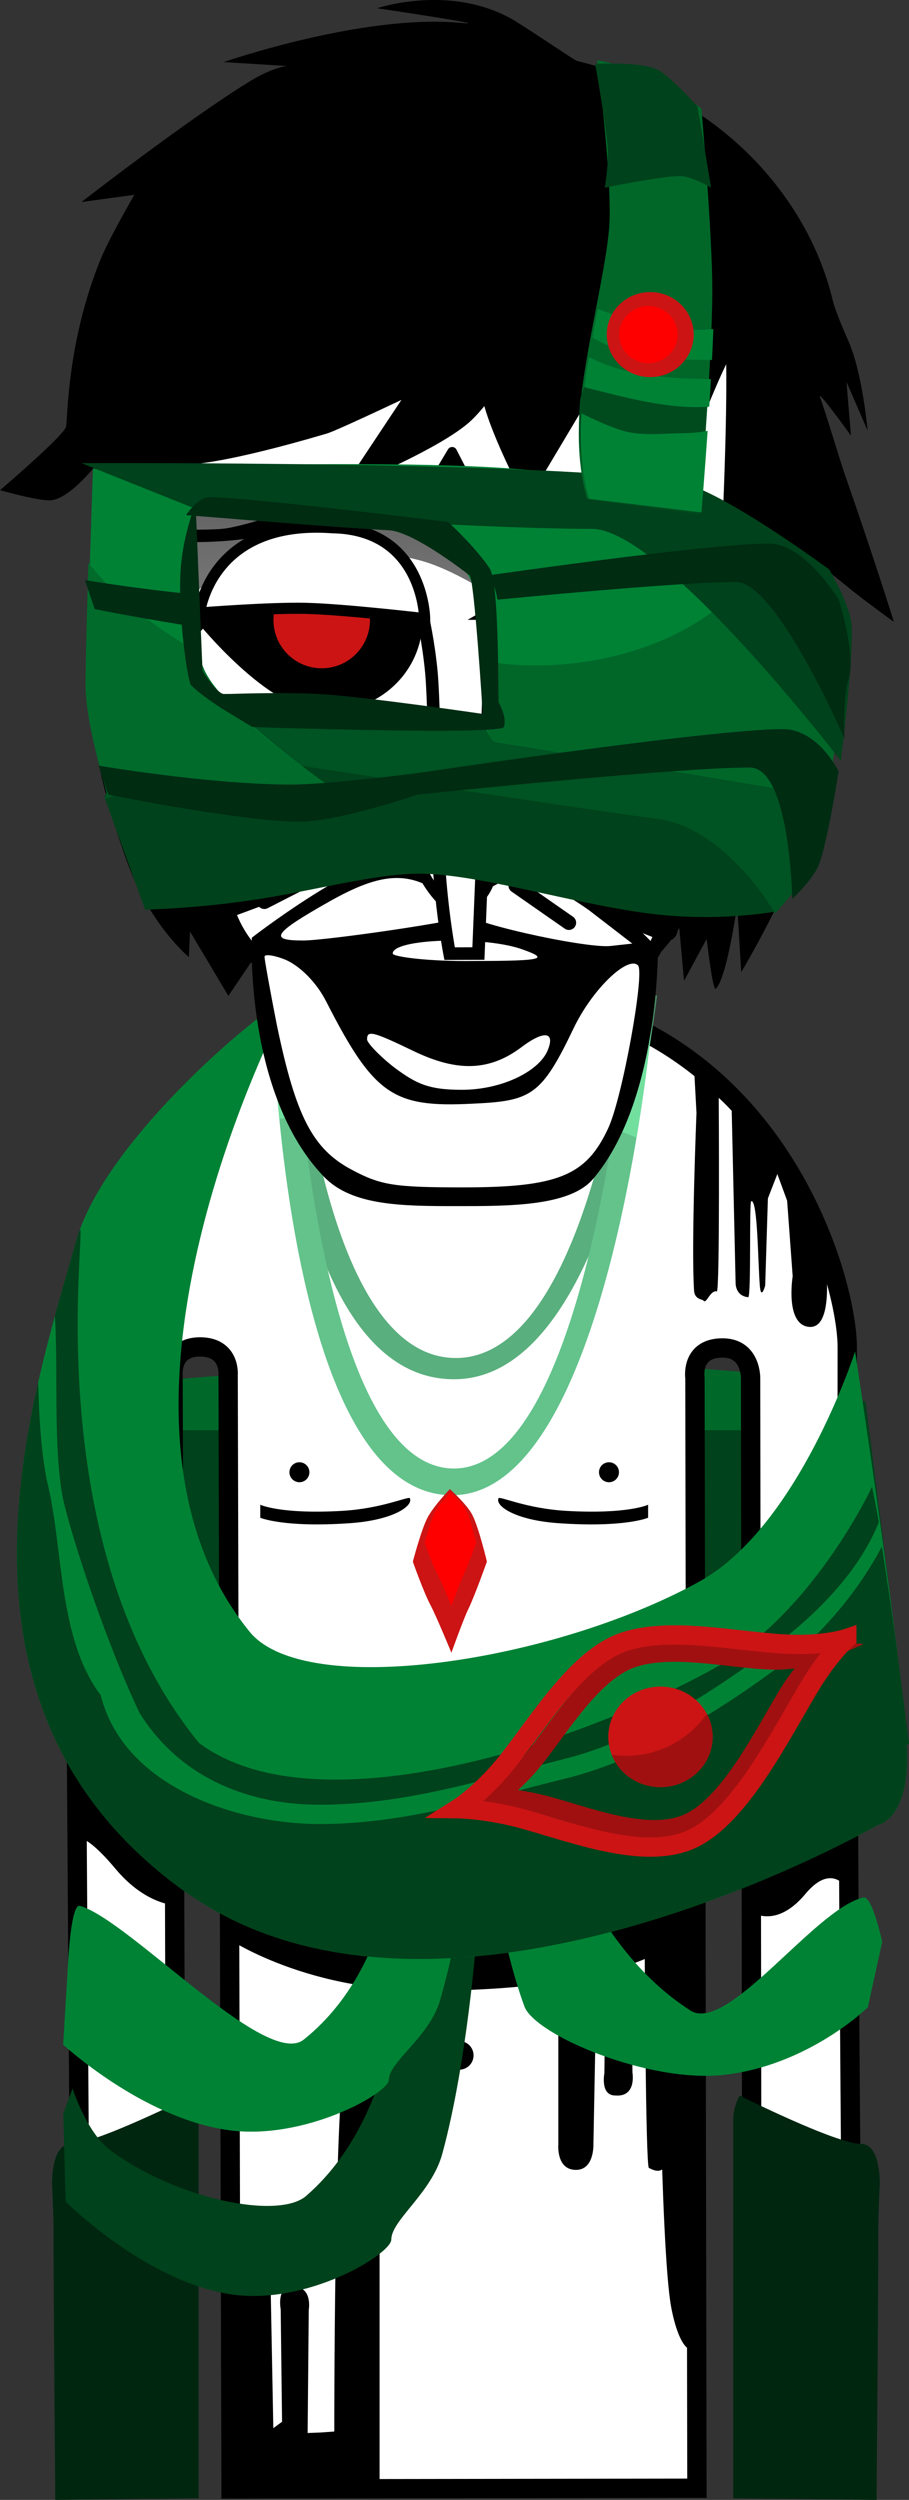 <svg version="1.1" xmlns="http://www.w3.org/2000/svg" xmlns:xlink="http://www.w3.org/1999/xlink" width="94.079" height="258.669" viewBox="0,0,94.079,258.669"><rect x="0" y="0" width="94.079" height="258.669" fill="#333333" stroke="none"/><defs><linearGradient x1="219.616" y1="53.935" x2="219.616" y2="171.031" gradientUnits="userSpaceOnUse" id="color-1"><stop offset="0" stop-color="#000000"/><stop offset="1" stop-color="#000000" stop-opacity="0"/></linearGradient></defs><g transform="translate(-193.115,-46.964)"><g data-paper-data="{&quot;isPaintingLayer&quot;:true}" fill-rule="nonzero" stroke-linejoin="miter" stroke-miterlimit="10" stroke-dasharray="" stroke-dashoffset="0" style="mix-blend-mode: normal"><path d="M194.84,302.818v-253.225h91.182v151.478c-0.989,1.576 -1.561,3.441 -1.561,5.439c0,1.998 0.572,3.863 1.561,5.439v90.868z" fill-opacity="0.01" fill="#000000" stroke="none" stroke-width="0" stroke-linecap="butt"/><path d="M205.695,227.952l-1.25,-31c0,0 14.267,-4.321 24.766,-4.992c14.357,-0.917 53.484,-0.008 53.484,-0.008l4.5,35.5z" fill="#00421b" stroke="none" stroke-width="0" stroke-linecap="butt"/><path d="M207.945,194.952v-5c0,0 26.139,-2.25 38.75,-2.25c12.028,0 35.25,2.25 35.25,2.25v5z" fill="#00692a" stroke="none" stroke-width="0" stroke-linecap="butt"/><path d="M201.545,304.392c0,0 -0.635,-94.384 -0.793,-118.012c-0.055,-8.153 8.187,-36.761 40.202,-36.921c31.602,-0.158 39.857,29.487 39.849,36.897c-0.077,46.243 0.654,117.986 0.654,117.986l-10.497,0.096l-0.159,-114.843c0,0 0.075,-3.099 -2.816,-3.154c-3.434,-0.065 -2.945,3.116 -2.945,3.116l0.205,114.87l-48.214,0.072l-0.305,-115.233c0,0 0.279,-2.919 -2.886,-2.934c-3.111,-0.015 -2.816,2.909 -2.816,2.909l0.353,115.067z" fill="#ffffff" stroke="#000000" stroke-width="2" stroke-linecap="butt"/><path d="M216.07,247.136l0.2,-4.2h48.6v3.2c0,0 -3.382,6.76 -27.357,6.807c-13.452,0.026 -21.443,-5.807 -21.443,-5.807z" fill="#000000" stroke="none" stroke-width="0" stroke-linecap="butt"/><path d="M240.644,261.121c-0.819,0 -1.483,-0.664 -1.483,-1.483c0,-0.819 0.664,-1.483 1.483,-1.483c0.819,0 1.483,0.664 1.483,1.483c0,0.819 -0.664,1.483 -1.483,1.483z" data-paper-data="{&quot;index&quot;:null}" fill="#000000" stroke="none" stroke-width="1.5" stroke-linecap="butt"/><path d="M198.838,305.633c0,0 -0.204,-23.724 -0.181,-28.082c0.007,-1.322 -0.153,-4.585 -0.153,-4.585c0,0 -0.113,-4.167 1.917,-4.167c2.604,0 12.583,-5 12.583,-5c0,0 0.667,1.126 0.667,2.417c0,5.202 0,39.25 0,39.25z" data-paper-data="{&quot;index&quot;:null}" fill="#002610" stroke="none" stroke-width="0" stroke-linecap="butt"/><path d="M219.233,275.903c1.916,0.003 1.799,2.693 1.799,2.693l0.371,19.618l0.904,-0.669l-0.141,-11.632c0,0 -0.457,-2.32 1.131,-2.31c2.227,-0.188 1.774,2.371 1.774,2.371l-0.117,12.738l1.387,-0.055l1.372,-0.1c0,0 -0.028,-33.002 1.121,-39.129c0.48,-2.557 1.543,-2.098 2.294,-2.078c0.644,0.017 1.272,1.69 1.272,1.69v46.25h-15v-26.75c0,0 -0.237,-2.64 1.833,-2.637z" data-paper-data="{&quot;index&quot;:null}" fill="#000000" stroke="none" stroke-width="0" stroke-linecap="butt"/><path d="M250.9,268.85v-26.75h15v46.25c0,0 -0.628,1.673 -1.272,1.69c-0.751,0.02 -1.564,-1.771 -2.044,-4.328c-1.15,-6.127 -1.371,-36.879 -1.371,-36.879c0,0 1.348,14.162 1.055,20.79c-0.132,2.972 -1.836,1.678 -1.991,1.669c-0.346,-0.02 -0.435,-22.559 -0.435,-22.559l-1.387,-0.055l0.117,12.738c0,0 0.453,2.559 -1.774,2.371c-1.587,0.011 -1.131,-2.31 -1.131,-2.31l0.141,-11.632l-0.904,-0.669l-0.371,19.618c0,0 0.117,2.69 -1.799,2.693c-2.07,0.003 -1.833,-2.637 -1.833,-2.637z" fill="#000000" stroke="none" stroke-width="0" stroke-linecap="butt"/><path d="M282.933,254.658c0,0 -6.025,5.963 -14.801,6.988c-7.829,0.914 -19.646,-4.103 -20.744,-7.075c-2.562,-6.933 -4.487,-19.81 -4.487,-19.81l7.433,-0.41c0,0 3.737,13.947 14.246,20.648c3.841,2.449 12.912,-10.583 17.897,-11.698c0.912,-0.204 1.945,4.588 1.945,4.588z" data-paper-data="{&quot;index&quot;:null}" fill="#008235" stroke="none" stroke-width="0" stroke-linecap="butt"/><path d="M199.669,265.666l0.959,-2.617c0,0 1.443,4.582 3.902,6.403c6.855,5.076 17.407,7.207 20.267,4.731c10.633,-9.205 10.115,-27.333 10.115,-27.333l7.521,0.564c0,0 -0.948,12.881 -3.541,22.405c-1.111,4.083 -5.277,6.859 -5.277,8.873c0,1.502 -8.792,6.909 -16.714,5.654c-8.88,-1.408 -17.001,-9.598 -17.001,-9.598z" fill="#00421b" stroke="none" stroke-width="0" stroke-linecap="butt"/><path d="M200.169,249.967c0,0 0.286,-6.059 1.209,-5.801c5.044,1.41 19.283,16.938 23.17,13.841c10.633,-8.472 10.115,-25.157 10.115,-25.157l7.521,0.519c0,0 -0.948,11.855 -3.541,20.621c-1.111,3.758 -5.277,6.313 -5.277,8.167c0,1.382 -8.792,6.359 -16.714,5.203c-8.88,-1.296 -17.001,-8.834 -17.001,-8.834z" fill="#008235" stroke="none" stroke-width="0" stroke-linecap="butt"/><path d="M256.143,200.334c-0.571,0 -1.034,-0.463 -1.034,-1.034c0,-0.571 0.463,-1.034 1.034,-1.034c0.571,0 1.034,0.463 1.034,1.034c0,0.571 -0.463,1.034 -1.034,1.034z" fill="#000000" stroke="none" stroke-width="1.5" stroke-linecap="butt"/><path d="M223.07,199.3c0,-0.571 0.463,-1.034 1.034,-1.034c0.571,0 1.034,0.463 1.034,1.034c0,0.571 -0.463,1.034 -1.034,1.034c-0.571,0 -1.034,-0.463 -1.034,-1.034z" fill="#000000" stroke="none" stroke-width="1.5" stroke-linecap="butt"/><path d="M229.364,204.569c-6.897,0.486 -9.311,-0.561 -9.311,-0.561v-1.346c0,0 2.101,1.007 8.51,0.632c4.124,-0.241 6.853,-1.547 6.97,-1.305c0.383,0.786 -1.706,2.266 -6.17,2.58z" fill="#000000" stroke="#000000" stroke-width="0" stroke-linecap="butt"/><path d="M250.883,204.569c-4.463,-0.314 -6.552,-1.794 -6.17,-2.58c0.118,-0.242 2.846,1.064 6.97,1.305c6.409,0.375 8.51,-0.632 8.51,-0.632v1.346c0,0 -2.413,1.047 -9.311,0.561z" fill="#000000" stroke="#000000" stroke-width="0" stroke-linecap="butt"/><path d="M200.87,237.136v-6.8h11l-0.2,13.8c0,0 -3.264,0.191 -6.6,-3.8c-3.336,-3.991 -4.2,-3.2 -4.2,-3.2z" fill="#000000" stroke="none" stroke-width="0" stroke-linecap="butt"/><path d="M276.47,242.936c-3.336,3.991 -6,1.6 -6,1.6v-10h11v9c0,0 -1.664,-4.591 -5,-0.6z" data-paper-data="{&quot;index&quot;:null}" fill="#000000" stroke="none" stroke-width="0" stroke-linecap="butt"/><path d="M221.495,150.08h2.2c0,0 2.217,37.4 16.6,37.4c14.15,0 18,-37.4 18,-37.4h2.6c0,0 -4.278,39.609 -20.8,39.6c-17.457,-0.01 -18.6,-39.6 -18.6,-39.6z" fill="#59af7d" stroke="none" stroke-width="0" stroke-linecap="butt"/><path d="" fill="#488d65" stroke="none" stroke-width="0" stroke-linecap="butt"/><path d="M258.517,149.969h2.6c0,0 -0.639,5.917 -2.377,13.177c-0.743,-0.331 -1.507,-0.625 -2.287,-0.887c1.497,-6.785 2.064,-12.29 2.064,-12.29z" fill="#488d65" stroke="none" stroke-width="0" stroke-linecap="butt"/><path d="M221.717,149.969h2.2c0,0 0.276,4.661 1.267,10.692c-0.812,0.072 -1.622,0.162 -2.423,0.277c-0.906,-6.214 -1.043,-10.969 -1.043,-10.969z" fill="#488d65" stroke="none" stroke-width="0" stroke-linecap="butt"/><path d="M221.295,151.88h2.2c0,0 2.217,47.033 16.6,47.033c14.15,0 18,-47.033 18,-47.033h2.6c0,0 -4.278,49.811 -20.8,49.8c-17.457,-0.012 -18.6,-49.8 -18.6,-49.8z" fill="#63c38b" stroke="none" stroke-width="0" stroke-linecap="butt"/><path d="M235.842,208.551c0,0 0.851,-3.244 1.5,-4.515c0.628,-1.23 2.333,-2.992 2.333,-2.992c0,0 1.764,1.571 2.325,2.67c0.69,1.351 1.508,4.837 1.508,4.837c0,0 -1.262,3.558 -1.937,4.938c-0.487,0.995 -1.736,4.486 -1.736,4.486c0,0 -1.562,-3.792 -2.169,-4.933c-0.708,-1.332 -1.825,-4.491 -1.825,-4.491z" fill="#cc1414" stroke="none" stroke-width="0" stroke-linecap="butt"/><path d="M237.064,206.6c0,0 0.592,-2.257 1.044,-3.141c0.437,-0.856 1.623,-2.081 1.623,-2.081c0,0 1.227,1.093 1.617,1.857c0.48,0.94 1.049,3.365 1.049,3.365c0,0 -0.878,2.475 -1.348,3.435c-0.339,0.692 -1.208,3.12 -1.208,3.12c0,0 -1.087,-2.638 -1.509,-3.432c-0.493,-0.927 -1.269,-3.124 -1.269,-3.124z" fill="#ff0000" stroke="none" stroke-width="0" stroke-linecap="butt"/><path d="M258.095,151.88h2.6c0,0 -0.471,5.48 -1.703,12.804c-0.769,-0.336 -1.56,-0.643 -2.371,-0.923c1.058,-6.811 1.473,-11.881 1.473,-11.881z" fill="#72df9f" stroke="none" stroke-width="0" stroke-linecap="butt"/><path d="M221.295,151.88h2.2c0,0 0.207,4.402 0.907,10.513c-0.792,0.097 -1.588,0.212 -2.378,0.352c-0.625,-6.331 -0.729,-10.865 -0.729,-10.865z" fill="#72df9f" stroke="none" stroke-width="0" stroke-linecap="butt"/><path d="M211.95,242.467c-26.72,-19.438 -15.176,-51.857 -10.972,-67.028c2.355,-8.499 13.358,-18.827 18.74,-23.03c1.841,-1.437 2.898,-1.275 2.898,-1.275c0,0 -22.125,42 -3.667,64.667c5.761,7.075 31.483,3.123 46.533,-5.18c10.314,-5.691 16.134,-23.82 16.134,-23.82c0,0 4.936,32.312 5.35,41.015c0.354,7.428 -3.017,7.985 -3.017,7.985c0,0 -45.28,26.105 -72,6.667z" fill="#008235" stroke="none" stroke-width="0" stroke-linecap="butt"/><path d="M211.95,242.467c-19.868,-14.454 -18.58,-36.084 -14.885,-52.464c0.101,3.422 0.251,6.846 0.905,10.168c1.749,6.943 1.082,16.223 5.573,22.21c2.37,9.479 14.069,13.32 22.653,13.32c9.04,0 17.11,-2.681 25.743,-4.78c7.859,-2.009 16,-7.152 22.357,-11.92c3.835,-2.888 7.625,-7.334 10.091,-12.014c0.97,6.13 2.321,15.369 2.581,20.828c0.354,7.428 -3.017,7.985 -3.017,7.985c0,0 -45.28,26.105 -72,6.667z" fill="#00421b" stroke="none" stroke-width="0" stroke-linecap="butt"/><path d="M200.978,175.438c2.355,-8.499 -5.736,29.195 12.722,51.862c11.761,8.825 38.233,0.623 53.283,-7.68c10.314,-5.691 16.384,-18.82 16.384,-18.82c0,0 0.426,2.013 0.701,3.675c-2.127,5.299 -6.681,9.722 -10.973,12.927c-6.091,4.569 -14.071,9.739 -21.643,11.58c-8.435,2.156 -16.416,4.72 -25.257,4.72c-7.932,0 -14.655,-3.161 -18.597,-9.43c-2.381,-4.841 -6.243,-15.239 -7.927,-22.04c-1.099,-5.382 -0.505,-13.595 -0.878,-19.08c0.79,-2.88 1.567,-5.483 2.185,-7.714z" fill="#00421b" stroke="none" stroke-width="0" stroke-linecap="butt"/><path d="M278.383,217.8c0,0 -2.065,1.743 -3.85,4.754c-2.825,4.766 -6.371,11.806 -10.724,13.288c-3.976,1.354 -9.468,-0.711 -13.7,-1.911c-3.329,-0.944 -5.951,-0.972 -5.951,-0.972c0,0 2.204,-1.392 4.44,-4.256c2.776,-3.558 6.01,-8.846 9.946,-10.186c3.998,-1.361 9.781,-0.018 14.073,0.194c3.334,0.164 5.768,-0.911 5.768,-0.911z" fill="none" stroke="#a11010" stroke-width="2" stroke-linecap="butt"/><path d="M280.755,216.5c0,0 -1.842,1.582 -3.975,5.18c-3.375,5.694 -7.612,14.105 -12.812,15.876c-4.75,1.617 -11.312,-0.849 -16.368,-2.283c-3.978,-1.128 -7.11,-1.161 -7.11,-1.161c0,0 2.634,-1.663 5.304,-5.085c3.317,-4.251 7.181,-10.569 11.882,-12.17c4.776,-1.627 11.685,-0.021 16.813,0.231c3.983,0.196 6.266,-0.588 6.266,-0.588z" fill="none" stroke="#cc1414" stroke-width="2" stroke-linecap="butt"/><path d="M266.87,226.68c0,2.872 -2.418,5.2 -5.4,5.2c-2.982,0 -5.4,-2.328 -5.4,-5.2c0,-2.872 2.418,-5.2 5.4,-5.2c2.982,0 5.4,2.328 5.4,5.2z" fill="#cc1414" stroke="none" stroke-width="0" stroke-linecap="butt"/><path d="M266.87,226.68c0,2.872 -2.418,5.2 -5.4,5.2c-2.302,0 -4.268,-1.387 -5.045,-3.341c0.481,0.069 0.973,0.105 1.473,0.105c3.46,0 6.52,-1.715 8.376,-4.34c0.381,0.712 0.595,1.52 0.595,2.376z" fill="#a11010" stroke="none" stroke-width="0" stroke-linecap="butt"/><path d="M265.2,162.133l-0.25,-4.625l12.125,13.25l1.459,6.749c0,0 0.993,7.038 -1.709,6.751c-2.48,-0.263 -1.67,-5.236 -1.67,-5.236l-0.574,-7.817l-1.013,-2.761l-0.978,2.523l-0.279,9.013c0,0 -0.426,1.584 -0.555,0.033c-0.201,-2.417 -0.215,-8.968 -0.893,-8.757c-0.218,0.068 0.014,9.969 -0.314,9.935c-1.34,-0.141 -1.3,-1.457 -1.3,-1.457l-0.406,-17.933l-1.341,-1.243c0,0 0.129,20.116 -0.199,20.033c-0.687,-0.175 -1.099,1.403 -1.391,0.94c-0.081,-0.128 -0.901,-0.099 -0.962,-1.007c-0.311,-4.657 0.249,-18.392 0.249,-18.392z" fill="#000000" stroke="none" stroke-width="0" stroke-linecap="butt"/><path d="M269.003,305.467c0,0 0,-34.048 0,-39.25c0,-1.291 0.667,-2.417 0.667,-2.417c0,0 9.98,5 12.583,5c2.029,0 1.917,4.167 1.917,4.167c0,0 -0.16,3.263 -0.153,4.585c0.024,4.358 -0.181,28.082 -0.181,28.082z" fill="#002610" stroke="none" stroke-width="0" stroke-linecap="butt"/><path d="M193.115,97.685c0,0 6.712,-5.722 6.843,-6.588c0.157,-1.032 0.135,-8.823 3.537,-17.229c0.909,-2.245 3.527,-6.749 3.527,-6.749l-5.478,0.75c0,0 10.756,-8.36 17.215,-12.363c4.074,-2.525 5.635,-1.618 5.635,-1.618l-8.135,-0.498c0,0 14.403,-4.998 24.462,-4.064c4.255,0.395 -8.569,-1.508 -8.569,-1.508c0,0 7.985,-2.71 14.606,1.522c3.298,2.108 5.845,3.873 6.072,3.928c15.862,3.886 24.063,15.026 26.406,24.509c0.129,0.522 0.138,0.922 1.711,4.533c1.442,3.309 1.964,9.208 1.964,9.208l-2.191,-5.046l0.468,5.572c0,0 -3.587,-4.995 -3.198,-3.964c0.53,1.407 2.073,6.582 2.613,8.128c3.059,8.764 5.026,15.105 5.026,15.105c0,0 -2.834,-2.054 -4.178,-3.134c-1.254,-1.008 -3.893,-3.146 -3.893,-3.146c0,0 3.166,10.348 1.343,20.695c-1.6,9.481 -9.074,21.825 -9.074,21.825l-0.416,-6.947c0,0 -1.047,7.531 -2.212,8.666c-0.323,0.314 -0.946,-5.16 -0.946,-5.16l-2.342,4.339l-0.494,-5.471c0,0 -6.23,11.185 -23.937,11.038c-4.735,-0.072 -8.931,-0.962 -12.514,-2.2c-2.692,-0.93 -7.804,-5.38 -7.804,-5.38l-2.413,3.574l-3.969,-6.669l-0.119,2.655c0,0 -3.989,-3.293 -6.33,-9.708c-2.791,-7.646 -3.318,-12.243 -3.318,-12.243l0.149,-29.11c0,0 -2.794,3.662 -4.81,3.795c-1.278,0.085 -5.235,-1.049 -5.235,-1.049z" fill="#000000" stroke="none" stroke-width="1.5" stroke-linecap="butt"/><path d="M212.469,111.407c-0.577,-7.293 0.335,-17.154 0.335,-17.154c0,0 3.411,-0.041 13.914,-3.144c1.105,-0.327 10.061,-4.597 10.061,-4.597l-6.243,9.392c0,0 7.58,-3.189 10.56,-5.733c2.518,-2.15 6.169,-8.55 6.169,-8.55c0,0 -2.16,3.005 -3.408,4.46c-1.327,1.547 3.807,11.363 3.807,11.363l6.875,-11.529c0,0 4.239,2.325 5.217,4.84c1.064,2.736 0.933,10.967 0.933,10.967c0,0 8.147,-22.485 8.29,-18.87c0.288,7.281 -0.564,23.497 -0.772,27.211c-0.422,5.669 -2.56,11.268 -2.65,12.068c-0.809,-0.286 -10.757,-0.464 -11.169,9.975c-0.333,8.447 7.555,9.746 7.706,9.737c-1.293,5.35 -3.805,6.097 -9.263,11.442c-5.858,5.736 -9.054,9.253 -13.014,9.322c-3.811,0.066 -8.936,-5.1 -13.935,-10.382c-4.972,-5.253 -8.565,-7.088 -9.681,-12.868c4.251,-0.034 7.853,-4.491 7.853,-8.75c0,-10.447 -9.344,-9.437 -9.344,-9.437c0,0 -1.928,-5.778 -2.243,-9.761z" fill="#ffffff" stroke="#000000" stroke-width="1.5" stroke-linecap="butt"/><path d="M208.449,101.409l5.167,-3.762l34.333,0.756l-0.5,12.468c0,0 -6.414,-4.844 -11.098,-5.98c-3.871,-0.939 -4.608,-1.076 -10.445,-1.325c-11.165,-0.478 -14.931,8.61 -16.64,8.459c-0.838,-0.074 -0.817,-10.614 -0.817,-10.614z" fill="url(#color-1)" stroke="none" stroke-width="0" stroke-linecap="butt"/><g stroke-width="0" stroke-linecap="butt"><path d="M229.955,129.815c0,5.066 -3.992,9.173 -8.917,9.173c-4.925,0 -8.917,-4.107 -8.917,-9.173c0,-5.066 3.992,-9.173 8.917,-9.173c4.925,0 8.917,4.107 8.917,9.173z" fill="#970000" stroke="none"/><path d="M227.639,129.689c0,4.096 -2.985,7.417 -6.667,7.417c-3.682,0 -6.667,-3.321 -6.667,-7.417c0,-4.096 2.985,-7.417 6.667,-7.417c3.682,0 6.667,3.321 6.667,7.417z" fill="#ec0000" stroke="#000000"/></g><g stroke-width="0" stroke-linecap="butt"><path d="M267.789,130.982c0,5.066 -3.992,9.173 -8.917,9.173c-4.925,0 -8.917,-4.107 -8.917,-9.173c0,-5.066 3.992,-9.173 8.917,-9.173c4.925,0 8.917,4.107 8.917,9.173z" fill="#970000" stroke="none"/><path d="M265.473,130.855c0,4.096 -2.985,7.417 -6.667,7.417c-3.682,0 -6.667,-3.321 -6.667,-7.417c0,-4.096 2.985,-7.417 6.667,-7.417c3.682,0 6.667,3.321 6.667,7.417z" fill="#ec0000" stroke="#000000"/></g><g stroke="none" stroke-linecap="butt"><path d="M261.206,145.165c0,0 0.149,15.748 -6.725,23.803c-2.398,2.809 -8.676,2.796 -13.996,2.796c-5.705,0 -10.92,-0.014 -13.823,-3.022c-8.235,-8.532 -7.485,-24.753 -7.485,-24.753c0,0 10.323,-8.007 15.285,-8.447c1.523,-0.135 6.178,3.647 6.178,3.647c0,0 3.878,-4.237 8.046,-2.848c6.979,2.326 12.521,8.824 12.521,8.824z" fill="#000000" stroke-width="0"/><path d="M241.837,141.66c-0.72,0.553 -14.829,2.619 -17.359,2.619c-3.512,0 -3.211,-0.682 2.7,-4.019c5.323,-2.997 8.956,-3.789 13.216,0.776c0,0 1.574,0.476 1.443,0.624z" data-paper-data="{&quot;noHover&quot;:false,&quot;origItem&quot;:[&quot;Path&quot;,{&quot;applyMatrix&quot;:true,&quot;segments&quot;:[[[332.0254,197.06293],[0.95313,-0.53669],[-1.05859,0.59758]],[[331.53713,197.74806],[-0.62891,0],[0.45313,0]],[[334.0254,197.29892],[-0.1289,0.09896],[0.02344,-0.02664]],[[333.87307,196.93732],[0.10547,0.17509],[-0.28906,-0.44914]]],&quot;closed&quot;:true,&quot;fillColor&quot;:[0,0,0]}]}" fill="#ffffff" stroke-width="0.5"/><path d="M254.062,141.136l4.493,3.462l-2.337,0.257c-2.727,0.213 -15.263,-2.513 -15.59,-3.703c1.349,-1.254 4.511,-3.468 6.496,-3.468c1.2,0 4.08,1.433 6.938,3.452z" data-paper-data="{&quot;noHover&quot;:false,&quot;origItem&quot;:[&quot;Path&quot;,{&quot;applyMatrix&quot;:true,&quot;segments&quot;:[[[335.58448,196.62521],[0.21484,0],[-0.35547,0]],[[334.9087,197.16189],[-0.07422,-0.22457],[0.05859,0.21315]],[[337.13526,197.84702],[-0.48828,0.03806],[0,0]],[337.54932,197.80896],[[336.74073,197.21138],[0,0],[-0.51172,-0.3616]]],&quot;closed&quot;:true,&quot;fillColor&quot;:[0,0,0]}]}" fill="#ffffff" stroke-width="0.5"/><path d="M233.76,145.628c0,-1.53 9.131,-1.827 13.188,-0.509c2.989,1.042 2.798,1.28 -4.902,1.28c-4.472,0.064 -8.286,-0.43 -8.286,-0.771z" data-paper-data="{&quot;noHover&quot;:false,&quot;origItem&quot;:[&quot;Path&quot;,{&quot;applyMatrix&quot;:true,&quot;segments&quot;:[[[333.20509,198.01069],[0,0],[0,0.0609]],[[334.61134,198.10965],[-0.80078,0.01142],[1.37891,0]],[[335.46682,197.92314],[0.53516,0.18651],[-0.72656,-0.23599]],[[333.20509,198.01068],[0,-0.27405],[0,0]]],&quot;closed&quot;:true,&quot;fillColor&quot;:[0,0,0]}]}" fill="#ffffff" stroke-width="0.5"/><path d="M231.106,154.521c0,-0.978 0.546,-0.859 4.865,1.224c4.515,2.168 7.83,2.021 11.08,-0.403c2.203,-1.679 3.495,-1.71 2.819,0.118c-0.785,2.296 -4.764,4.268 -8.952,4.268c-3.403,0 -4.691,-0.589 -7.025,-2.332c-1.527,-1.19 -2.787,-2.536 -2.787,-2.876z" data-paper-data="{&quot;noHover&quot;:false,&quot;origItem&quot;:[&quot;Path&quot;,{&quot;applyMatrix&quot;:true,&quot;segments&quot;:[[[332.72855,199.61694],[0,0],[0,0.0609]],[[333.22855,200.11556],[-0.27344,-0.21315],[0.41797,0.31211]],[[334.43168,200.48857],[-0.60938,0],[0.75,0]],[[335.99027,199.7806],[-0.14062,0.41108],[0.12109,-0.32734]],[[335.58402,199.74254],[0.39453,-0.3007],[-0.58203,0.43392]],[[333.50199,199.81486],[0.80859,0.38824],[-0.77344,-0.37301]],[[332.72855,199.61693],[0,-0.17508],[0,0]]],&quot;closed&quot;:true,&quot;fillColor&quot;:[0,0,0]}]}" fill="#ffffff" stroke-width="0.5"/><path d="M226.889,150.616c4.93,9.671 6.941,10.956 15.055,10.552c6.173,-0.276 7.188,-0.794 10.569,-7.873c2.007,-4.124 5.633,-7.478 6.636,-6.437c0.72,0.765 -1.639,13.817 -3.101,16.877c-2.269,4.867 -5.165,6.09 -15.003,6.09c-7.177,0 -8.536,-0.23 -11.525,-1.825c-4.057,-2.147 -5.787,-5.558 -7.729,-14.868c-0.72,-3.635 -1.299,-6.899 -1.299,-7.175c0,-0.298 1.01,-0.159 2.209,0.33c1.396,0.616 3.138,2.245 4.185,4.328z" data-paper-data="{&quot;noHover&quot;:false,&quot;origItem&quot;:[&quot;Path&quot;,{&quot;applyMatrix&quot;:true,&quot;segments&quot;:[[[331.21682,198.15914],[0.25,0.11038],[-0.21484,-0.08754]],[[330.8223,198.09824],[0,-0.05329],[0,0.04948]],[[331.06057,199.36953],[-0.1289,-0.65087],[0.34766,1.66715]],[[332.43166,201.98444],[-0.72656,-0.38444],[0.53516,0.28547]],[[334.4551,202.29655],[-1.28516,0],[1.76172,0]],[[337.09963,201.23841],[-0.40625,0.87163],[0.26172,-0.5481]],[[337.65822,198.2581],[0.12891,0.13703],[-0.17969,-0.18651]],[[336.56056,199.36953],[0.35938,-0.73842],[-0.60547,1.26749]],[[334.6465,200.83875],[1.10547,-0.04948],[-1.45312,0.07232]],[[331.88088,198.88233],[0.88281,1.73185],[-0.1875,-0.37301]]],&quot;closed&quot;:true,&quot;fillColor&quot;:[0,0,0]}]}" fill="#ffffff" stroke-width="0.5"/></g><path d="M260.372,98.787c0,0 1.524,0.318 4.256,1.11c2.495,0.724 4.449,1.744 4.449,1.744l0.195,1.17c0,0 -7.25,-3.13 -15.116,-2.471c-6.29,0.527 -9.963,2.812 -9.963,2.812l0.046,-4.177c0,0 3.127,-1.704 7.864,-1.856c4.904,-0.157 8.091,0.591 8.091,0.591z" data-paper-data="{&quot;index&quot;:null}" fill="#000000" stroke="none" stroke-width="1.5" stroke-linecap="butt"/><path d="M240.101,140.834c-1.034,0 -3.538,-3.26 -3.787,-5.364c-0.222,-1.882 1.315,-3.828 3.787,-3.828c2.472,0 4.202,0.491 4.03,4.189c-0.146,3.138 -1.558,5.003 -4.03,5.003z" fill="#ffffff" stroke="#000000" stroke-width="1.15" stroke-linecap="butt"/><path d="M243.703,110.74c0,0 0.103,3.97 0.006,7.127c-0.192,6.251 -1.081,27.761 -1.081,27.761l-2.982,0.009c0,0 -0.803,-4.173 -1.123,-9.5c-0.434,-7.211 -0.45,-16.293 -0.763,-19.632c-0.298,-3.165 -0.896,-5.715 -0.896,-5.715" fill="#ffffff" stroke="#000000" stroke-width="1.3" stroke-linecap="round"/><path d="M214.168,121.53c0,0 -4.932,-3.517 -6.164,-8.975c-1.296,-5.743 -1.461,-9.733 0.48,-9.992c1.941,-0.259 2.703,2.377 3.733,8.356c1.029,5.979 1.951,10.611 1.951,10.611z" data-paper-data="{&quot;index&quot;:null}" fill="#ffffff" stroke="#000000" stroke-width="1" stroke-linecap="butt"/><path d="M213.966,117.583c0,0 -3.564,-2.923 -4.318,-8.451c-0.421,-3.083 2.157,-2.28 2.157,-2.28" fill="none" stroke="#000000" stroke-width="0.25" stroke-linecap="round"/><path d="M214.122,110.927c0,0 7.695,-8.936 13.069,-8.858c5.373,0.078 9.027,4.248 8.956,9.14c-0.071,4.892 -4.124,8.794 -9.497,8.716c-5.373,-0.078 -12.528,-8.999 -12.528,-8.999z" fill="#000000" stroke="#000000" stroke-width="1.4" stroke-linecap="butt"/><path d="M221.417,111.045c0.04,-2.758 2.309,-4.962 5.067,-4.922c2.758,0.04 4.962,2.309 4.922,5.067c-0.04,2.758 -2.309,4.962 -5.067,4.922c-2.758,-0.04 -4.962,-2.309 -4.922,-5.067z" fill="#cc1414" stroke="none" stroke-width="1.5" stroke-linecap="butt"/><path d="M244.036,110.928c0.204,-4.888 4.453,-8.858 9.77,-8.858c5.318,0 12.417,8.858 12.417,8.858c0,0 -7.029,9.071 -12.842,9.142c-5.53,0.067 -9.558,-4.037 -9.345,-9.142z" fill="#000000" stroke="#000000" stroke-width="1.4" stroke-linecap="butt"/><path d="M248.638,111.013c0,-2.818 2.285,-5.103 5.103,-5.103c2.818,0 5.103,2.285 5.103,5.103c0,2.818 -2.285,5.103 -5.103,5.103c-2.818,0 -5.103,-2.285 -5.103,-5.103z" fill="#ec0000" stroke="none" stroke-width="1.5" stroke-linecap="butt"/><path d="M213.768,110.395c0,0 1.064,-9.729 13.744,-8.825c9.471,0.166 9.556,9.407 9.556,9.407c0,0 -8.28,-0.966 -12.26,-1.065c-3.776,-0.094 -11.04,0.483 -11.04,0.483z" fill="#ffffff" stroke="#000000" stroke-width="1.15" stroke-linecap="butt"/><path d="M243.658,110.526c0,0 -0.247,-9.458 11.198,-9.103c12.143,-0.667 12.261,9.652 12.261,9.652c0,0 -9.339,-4.086 -13.548,-4.184c-3.467,-0.081 -9.912,3.635 -9.912,3.635z" fill="#ffffff" stroke="#000000" stroke-width="1.15" stroke-linecap="butt"/><path d="M220.441,99.669c0,0 3.37,-1.819 8.032,-2.282c5.167,-0.513 7.768,-0.066 7.768,-0.066l0.295,4.137c0,0 -3.836,-0.681 -8.018,-0.521c-5.593,0.213 -6.645,1.433 -10.898,1.891c-3.644,0.393 -6.737,0.159 -6.737,0.159l-0.026,-1.232c0,0 3.595,0.074 5.234,-0.068c1.352,-0.117 3.976,-0.938 3.976,-0.938z" fill="#000000" stroke="none" stroke-width="1.5" stroke-linecap="butt"/><path d="M268.402,110.919c1.029,-5.979 1.791,-8.615 3.733,-8.356c1.941,0.259 1.776,4.249 0.48,9.992c-1.232,5.458 -6.164,8.975 -6.164,8.975c0,0 0.922,-4.633 1.951,-10.611z" data-paper-data="{&quot;index&quot;:null}" fill="#ffffff" stroke="#000000" stroke-width="1" stroke-linecap="butt"/><path d="M268.814,106.852c0,0 2.578,-0.803 2.157,2.28c-0.754,5.527 -4.318,8.451 -4.318,8.451" data-paper-data="{&quot;index&quot;:null}" fill="none" stroke="#000000" stroke-width="0.25" stroke-linecap="round"/><path d="M213.72,119.834l6.714,1.429l3.714,5l0.286,7l-2.429,5.429l-5,1.857" fill="none" stroke="#000000" stroke-width="2.5" stroke-linecap="round"/><path d="M262.006,143.12l-4.286,-1.714l-4,-6.286l0.429,-8.429l5.429,-4.857l6.571,-0.857" fill="none" stroke="#000000" stroke-width="2.5" stroke-linecap="round"/><path d="M219.973,120.939l1.333,-1.167" fill="none" stroke="#000000" stroke-width="1.5" stroke-linecap="round"/><path d="M226.806,125.605l-1.833,0.833" fill="none" stroke="#000000" stroke-width="1.5" stroke-linecap="round"/><path d="M224.639,133.105l2.667,0.333" fill="none" stroke="#000000" stroke-width="1.5" stroke-linecap="round"/><path d="M251.139,125.105l2.5,1.333" fill="none" stroke="#000000" stroke-width="1.5" stroke-linecap="round"/><path d="M258.473,120.439l0.833,0.667" fill="none" stroke="#000000" stroke-width="1.5" stroke-linecap="round"/><path d="M253.306,134.939l-3.333,-0.167" fill="none" stroke="#000000" stroke-width="1.5" stroke-linecap="round"/><path d="M251.993,142.439l-5.5,-3.833" fill="none" stroke="#000000" stroke-width="1.5" stroke-linecap="round"/><path d="M227.306,136.772l-6.833,3.5" fill="none" stroke="#000000" stroke-width="1.5" stroke-linecap="round"/><path d="M227.473,129.605l-3.167,1.333" fill="none" stroke="#000000" stroke-width="1.5" stroke-linecap="round"/><path d="M253.306,130.939l-3.5,-1" fill="none" stroke="#000000" stroke-width="1.5" stroke-linecap="round"/><path d="M239.912,93.716l2.287,4.435l-2.099,2.997l-2.518,-3.561l2.33,-3.871" fill="#000000" stroke="#000000" stroke-width="1" stroke-linecap="round"/><path d="M208.136,141.085l-4.2,-11.6c0,0 3.554,-10.049 6.94,-10.476c2.42,-0.306 7.083,-0.257 14.259,-0.205c4.666,0.034 10.134,2.488 15.797,2.558c5.76,0.071 11.715,-2.243 16.405,-2.147c6.165,0.127 10.193,2.135 12.609,3.161c1.858,0.789 8.79,6.709 8.79,6.709l-5.4,12.2c0,0 -5.845,1.128 -13.026,0.206c-7.971,-1.023 -17.635,-4.106 -23.775,-4.125c-4.497,-0.014 -11.137,1.786 -16.748,2.648c-6.478,0.995 -11.651,1.071 -11.651,1.071z" fill="#00421b" stroke="none" stroke-width="0" stroke-linecap="butt"/><path d="M215.736,124.885l-11.8,4.8c0,0 3.554,-10.049 6.94,-10.476c2.42,-0.306 7.083,-0.257 14.259,-0.205c4.666,0.034 10.134,2.488 15.797,2.558c5.76,0.071 11.715,-2.243 16.405,-2.147c6.165,0.127 10.193,2.135 12.609,3.161c1.858,0.789 8.79,6.709 8.79,6.709c0,0 -0.247,4.522 -1.114,6.481c-0.929,2.098 -4.286,5.719 -4.286,5.719c0,0 -5.045,-8.872 -12.226,-9.794c-7.971,-1.023 -45.374,-6.806 -45.374,-6.806z" fill="#005322" stroke="none" stroke-width="0" stroke-linecap="butt"/><path d="M204.336,128.885c0,0 -1.398,-4.734 -1.965,-8.554c-0.144,-0.972 -0.235,-1.886 -0.235,-2.646c0,-5.302 0.6,-22.2 0.6,-22.2c0,0 38.511,-1.451 48.641,0.596c4.614,0.932 23.568,4.42 27.054,11.161c3.18,6.149 -0.295,21.843 -0.295,21.843c0,0 -29.218,-4.923 -33.77,-5.633c-3.078,-0.48 1.568,-15.023 -4.659,-18.845c-11.045,-6.78 -26.199,-5.232 -26.199,-5.232c0,0 -1.692,12.159 0.854,17.113c2.411,4.69 13.374,12.197 13.374,12.197z" fill="#008235" stroke="none" stroke-width="0" stroke-linecap="butt"/><path d="M278.919,107.576c3.209,6.149 -0.298,21.843 -0.298,21.843c0,0 -29.484,-4.923 -34.078,-5.633c-1.58,-0.244 -1.143,-4.128 -1.16,-8.388c9.249,1.524 19.904,-1.18 25.769,-7.155c1.638,-1.668 3.176,-3.38 4.507,-5.212c2.439,1.31 4.36,2.821 5.259,4.546z" fill="#006729" stroke="none" stroke-width="0" stroke-linecap="butt"/><path d="M204.227,129.219c0,0 -1.434,-4.734 -2.016,-8.554c-0.148,-0.972 -0.241,-1.886 -0.241,-2.646c0,-2.603 0.148,-8.002 0.299,-12.823c2.515,3.254 5.951,5.958 9.769,8.326c0.492,0.305 1.012,0.556 1.553,0.757c0.24,0.955 0.542,1.821 0.923,2.543c2.474,4.69 13.722,12.197 13.722,12.197z" fill="#006b2b" stroke="none" stroke-width="0" stroke-linecap="butt"/><path d="M213.536,99.685l-12,-4.8c0,0 49.91,-0.218 61.914,1.976c4.349,0.795 15.486,9.024 15.486,9.024c0,0 2.184,3.633 2.315,5.805c0.22,3.638 -1.115,13.995 -1.115,13.995c0,0 -18.382,-24 -25.8,-24c-12.75,0 -40.8,-2 -40.8,-2z" fill="#00421b" stroke="none" stroke-width="0" stroke-linecap="butt"/><path d="M213.363,99.12l0.714,17.286c0,0 1.486,2.407 2.279,2.38c2.293,-0.078 7.159,-0.202 10.314,0.021c5.044,0.357 16.406,2.027 16.406,2.027v-3.571c0,0 2.782,3.166 2.192,4.923c-0.292,0.868 -26.024,0.009 -26.024,0.009l-3.287,-1.993c0,0 -2.081,-1.344 -3.056,-2.331c-0.342,-0.346 -1.269,-6.404 -1.127,-11.175c0.124,-4.165 1.587,-7.575 1.587,-7.575z" fill="#002c12" stroke="none" stroke-width="0" stroke-linecap="butt"/><path d="M215.934,100.548l-3.571,-0.286c0,0 1.255,-1.857 2.429,-1.857c3.924,0 24.714,2.571 24.714,2.571c0,0 2.791,2.563 4.268,4.773c1.111,1.663 0.841,14.431 0.986,15.021c0.373,1.515 -1.683,0.062 -1.683,0.062c0,0 -0.867,-13.954 -1.359,-14.332c-1.785,-1.371 -6.15,-4.553 -8.355,-4.668c-5.497,-0.286 -17.429,-1.286 -17.429,-1.286z" fill="#002c12" stroke="none" stroke-width="0" stroke-linecap="butt"/><path d="M204.311,129.185l-1,-3c0,0 11.05,1.894 19.597,1.961c4.205,0.033 13.806,-1.243 13.806,-1.243c0,0 29.787,-4.475 37.397,-4.496c3.684,-0.01 5.8,4.377 5.8,4.377c0,0 -1.113,7.11 -1.999,9.546c-0.569,1.565 -2.801,3.654 -2.801,3.654c0,0 -0.221,-13.6 -4.4,-13.6c-7.865,0 -34.4,2.8 -34.4,2.8c0,0 -8.107,2.8 -12.2,2.8c-5.899,0 -19.8,-2.8 -19.8,-2.8z" fill="#002c12" stroke="none" stroke-width="0" stroke-linecap="butt"/><path d="M272.711,103.208c3.684,-0.01 7.2,5.777 7.2,5.777c0,0 1.887,5.91 1.001,8.346c-0.569,1.565 -0.401,6.054 -0.401,6.054c0,0 -7.021,-16.2 -11.2,-16.2c-4.746,0 -16.292,1.02 -24.702,1.828c-0.141,-0.824 -0.43,-1.691 -0.815,-2.538c9.41,-1.327 23.928,-3.254 28.917,-3.268z" fill="#002c12" stroke="none" stroke-width="0" stroke-linecap="butt"/><path d="M202.911,109.985l-1,-3c0,0 5.347,0.917 11.48,1.497c-0.221,0.523 -0.459,1.029 -0.73,1.503l1.085,1.898c-5.475,-0.818 -10.835,-1.898 -10.835,-1.898z" fill="#002c12" stroke="none" stroke-width="0" stroke-linecap="butt"/><path d="M253.911,98.585c0,0 -1.299,-3.486 -0.763,-9.468c0.565,-6.307 2.968,-15.232 3.063,-19.534c0.121,-5.481 -1.3,-16.398 -1.3,-16.398c0,0 3.698,0.727 5.432,1.53c1.857,0.86 5.368,3.47 5.368,3.47c0,0 1.155,13.23 1.127,19.001c-0.037,7.634 -1.327,22.799 -1.327,22.799z" fill="#006729" stroke="none" stroke-width="0" stroke-linecap="butt"/><path d="M254.992,78.931c2.662,1.069 5.616,1.789 8.919,2.104c1.029,0.098 2.042,0.082 3.037,-0.029c-0.039,1.028 -0.088,2.106 -0.144,3.204c-4.214,0.01 -8.883,-0.205 -12.37,-2.333c0.183,-0.986 0.372,-1.974 0.559,-2.946z" fill="#008235" stroke="none" stroke-width="0" stroke-linecap="butt"/><path d="M254.284,98.678c0,0 -1.66,-3.755 -1.14,-10.197c0.059,-0.733 0.539,-1.498 0.635,-2.287c1.821,0.463 3.747,0.672 5.531,1.043c2.538,0.528 4.77,1.024 7.007,1.235c-0.361,6.219 -0.782,11.714 -0.782,11.714z" fill="#004b1e" stroke="none" stroke-width="0" stroke-linecap="butt"/><path d="M254.069,83.909c3.735,1.96 8.318,2.248 12.626,2.28c-0.055,0.955 -0.113,1.911 -0.174,2.85c-3.723,0.304 -7.922,-0.752 -11.361,-1.621c-0.497,-0.126 -1.05,-0.243 -1.573,-0.405c0.135,-1.002 0.299,-2.044 0.481,-3.103z" fill="#008235" stroke="none" stroke-width="0" stroke-linecap="butt"/><path d="M254.111,98.585c0,0 -1.208,-3.243 -0.813,-8.84c1.406,0.662 2.795,1.352 4.328,1.799c1.937,0.564 4.282,0.253 6.285,0.241c0.61,-0.004 1.557,-0.06 2.443,-0.242c-0.325,4.701 -0.643,8.442 -0.643,8.442z" fill="#008235" stroke="none" stroke-width="0" stroke-linecap="butt"/><path d="M255.711,66.385c0,0 0.425,-2.637 0.306,-4.161c-0.185,-2.363 -1.306,-8.639 -1.306,-8.639c0,0 4.389,-0.28 6.345,0.532c1.245,0.517 4.255,3.868 4.255,3.868l1.4,8.4c0,0 -2.022,-1.2 -3.2,-1.2c-2.016,0 -7.8,1.2 -7.8,1.2z" fill="#00421b" stroke="none" stroke-width="0" stroke-linecap="butt"/><path d="M264.911,81.585c0,2.43 -2.015,4.4 -4.5,4.4c-2.485,0 -4.5,-1.97 -4.5,-4.4c0,-2.43 2.015,-4.4 4.5,-4.4c2.485,0 4.5,1.97 4.5,4.4z" fill="#cc1414" stroke="none" stroke-width="0" stroke-linecap="butt"/><path d="M263.244,81.585c0,1.632 -1.353,2.956 -3.023,2.956c-1.669,0 -3.023,-1.323 -3.023,-2.956c0,-1.632 1.353,-2.956 3.023,-2.956c1.669,0 3.023,1.323 3.023,2.956z" fill="#ff0000" stroke="none" stroke-width="0" stroke-linecap="butt"/></g></g></svg>